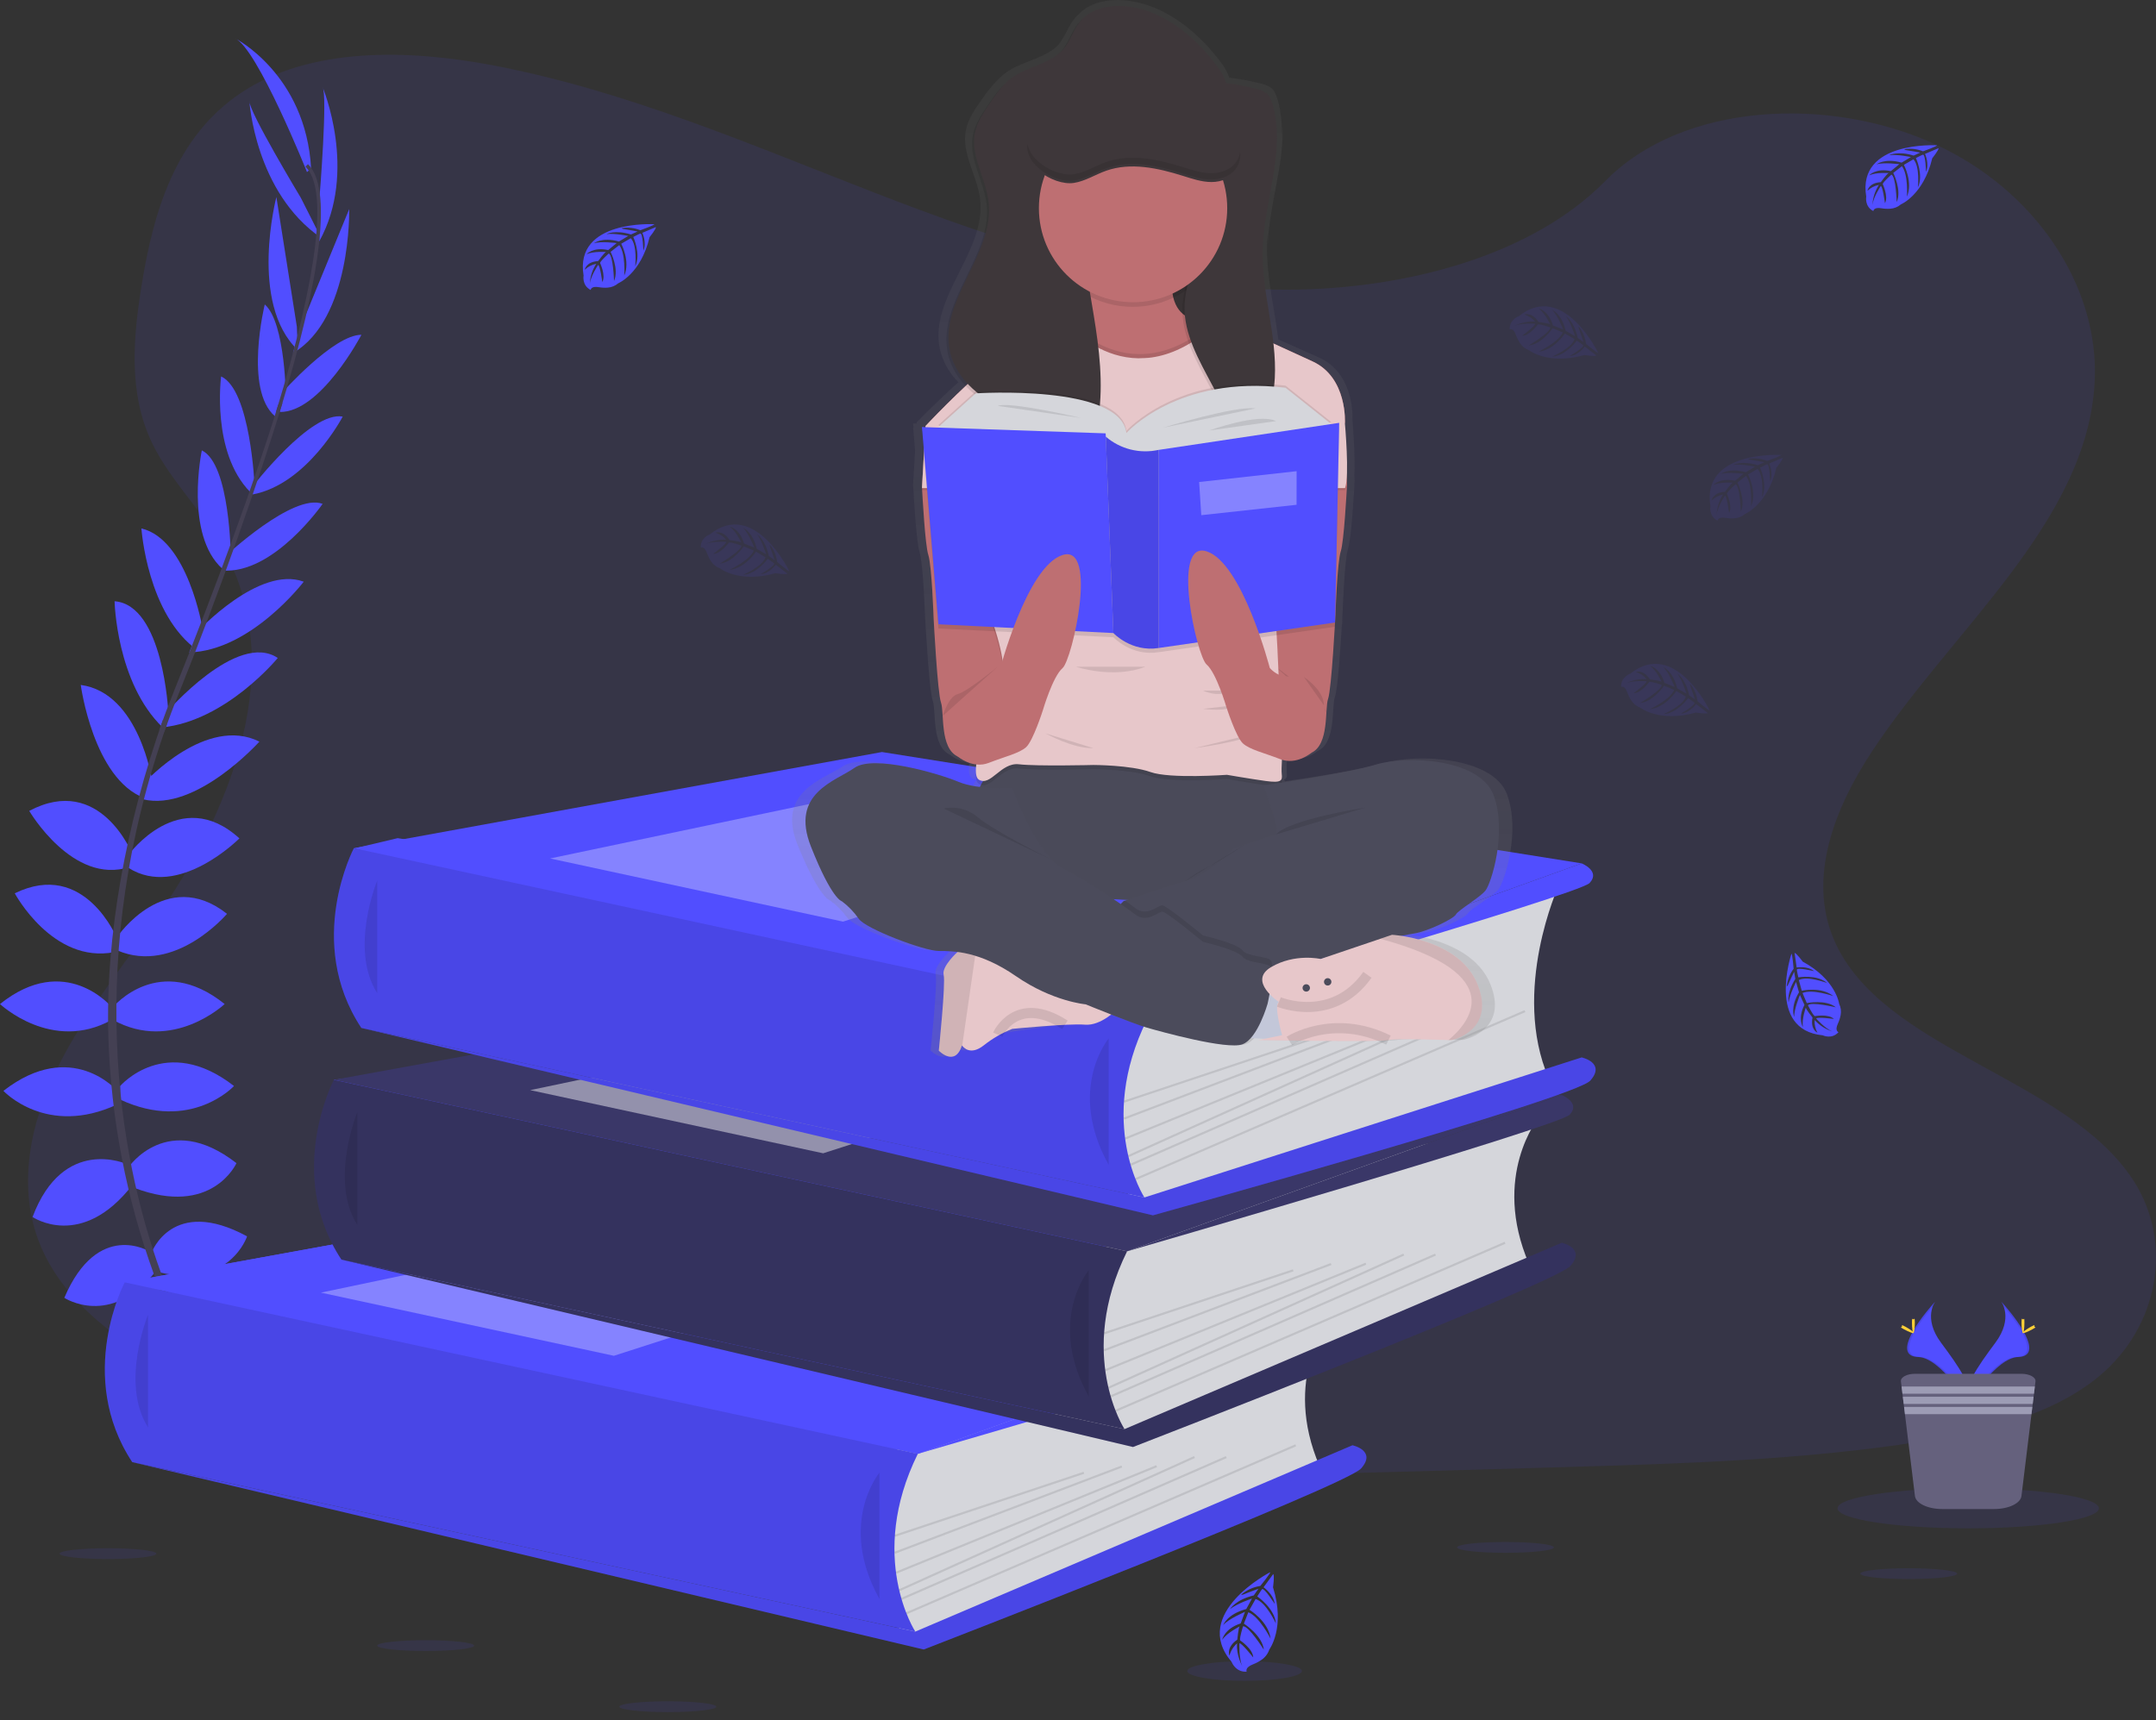<svg width="213" height="170" viewBox="0 0 213 170" fill="none" xmlns="http://www.w3.org/2000/svg">
  <rect x="0" y="0" width="213" height="170" fill="#333333" stroke="none"/>
  <g clip-path="url(#clip0)">
    <path opacity="0.1" d="M124.917 28.593C111.44 28.124 98.601 23.778 86.344 19.021C74.087 14.265 61.946 8.995 48.791 6.475C40.331 4.854 30.654 4.625 23.838 9.157C17.276 13.526 15.156 21.048 14.017 28.035C13.159 33.291 12.655 38.821 15.006 43.742C16.637 47.158 19.533 50.03 21.535 53.313C28.504 64.698 23.579 78.739 16.026 89.856C12.486 95.072 8.373 100.051 5.641 105.598C2.909 111.145 1.643 117.51 4.034 123.173C6.406 128.791 12.055 133.002 18.173 135.967C30.604 141.991 45.245 143.714 59.533 144.69C91.15 146.851 122.935 145.915 154.636 144.979C166.368 144.631 178.15 144.28 189.691 142.467C196.101 141.46 202.717 139.865 207.371 136.007C213.277 131.111 214.741 122.82 210.784 116.682C204.143 106.384 185.795 103.827 181.147 92.775C178.594 86.693 181.218 79.918 184.929 74.276C192.892 62.175 206.238 51.557 206.942 37.725C207.425 28.222 201.007 18.709 191.086 14.213C180.689 9.484 166.266 10.083 158.598 17.883C150.698 25.921 136.816 29.005 124.917 28.593Z" fill="#514EFF"/>
    <path d="M90.68 143.67L19.402 143.323L12.32 126.725L37.363 124.909L32.998 106.711L82.531 100.296L35.099 83.822L39.289 82.827L115.559 95.259L111.358 123.658L105.355 139.265L90.68 143.67Z" fill="#514EFF"/>
    <path d="M20.495 136.371C20.495 136.371 24.869 135.672 27.492 138.76C27.492 138.76 25.568 140.274 21.428 138.177L20.495 136.371Z" fill="#514EFF"/>
    <path d="M20.037 136.302C20.037 136.302 17.247 139.733 18.621 143.554C18.621 143.554 20.895 142.644 21.143 138.013L20.037 136.302Z" fill="#514EFF"/>
    <path d="M17.53 130.662C17.53 130.662 19.279 127.455 26.276 131.943C26.276 131.943 25.343 134.099 22.253 133.924C19.163 133.749 18.346 132.351 17.53 130.662Z" fill="#514EFF"/>
    <path d="M17.078 130.431C17.078 130.431 13.448 130.015 13.096 138.316C13.096 138.316 15.398 138.793 17.032 136.167C18.667 133.541 17.996 132.068 17.078 130.431Z" fill="#514EFF"/>
    <path d="M14.964 123.808C14.964 123.808 17.005 118.157 24.41 122.177C24.41 122.177 22.719 127.362 15.722 125.731L14.964 123.808Z" fill="#514EFF"/>
    <path d="M12.69 115.36C12.69 115.36 16.539 109.651 23.361 114.944C23.361 114.944 20.97 120.304 13.274 117.391L12.69 115.36Z" fill="#514EFF"/>
    <path d="M11.874 107.321C11.874 107.321 16.364 102.075 23.119 107.321C23.119 107.321 18.863 111.923 11.874 108.661V107.321Z" fill="#514EFF"/>
    <path d="M11.174 99.512C11.174 99.512 15.722 94.036 22.195 99.221C22.195 99.221 17.064 104.056 11.174 100.794V99.512Z" fill="#514EFF"/>
    <path d="M11.582 92.579C11.582 92.579 16.372 85.53 22.428 90.307C22.428 90.307 17.297 96.366 11.582 93.919V92.579Z" fill="#514EFF"/>
    <path d="M12.69 84.481C12.69 84.481 17.763 77.49 23.652 82.85C23.652 82.85 17.647 88.909 12.69 85.763V84.481Z" fill="#514EFF"/>
    <path d="M14.381 77.243C14.381 77.243 20.387 70.672 25.627 73.289C25.627 73.289 19.369 80.268 14.119 78.986L14.381 77.243Z" fill="#514EFF"/>
    <path d="M16.48 70.381C16.48 70.381 23.411 62.333 27.442 65.021C27.442 65.021 22.336 71.263 15.989 71.887L16.48 70.381Z" fill="#514EFF"/>
    <path d="M19.51 62.422C19.51 62.422 25.576 55.851 30.008 57.483C30.008 57.483 24.819 64.299 18.696 64.474L19.51 62.422Z" fill="#514EFF"/>
    <path d="M22.253 54.977C22.253 54.977 28.958 48.685 31.874 49.792C31.874 49.792 27.034 56.783 21.961 56.376L22.253 54.977Z" fill="#514EFF"/>
    <path d="M24.935 48.103C24.935 48.103 30.708 40.586 33.858 41.168C33.858 41.168 30.358 47.87 24.935 48.867V48.103Z" fill="#514EFF"/>
    <path d="M27.846 38.834C27.846 38.834 32.948 33.072 35.706 33.085C35.706 33.085 31.678 40.783 27.636 40.712L27.846 38.834Z" fill="#514EFF"/>
    <path d="M29.571 32.662L34.5 20.661C34.5 20.661 34.745 31.51 28.944 34.889L29.571 32.662Z" fill="#514EFF"/>
    <path d="M31.572 19.427C31.572 19.427 32.388 9.405 31.863 8.589C31.863 8.589 35.387 16.922 31.538 23.855L31.572 19.427Z" fill="#514EFF"/>
    <path d="M14.773 123.675C14.773 123.675 9.663 120.51 6.354 128.252C6.354 128.252 10.902 131.269 15.375 125.649L14.773 123.675Z" fill="#514EFF"/>
    <path d="M12.526 115.038C12.526 115.038 6.258 112.181 3.217 120.265C3.217 120.265 8.059 123.594 13.096 117.081L12.526 115.038Z" fill="#514EFF"/>
    <path d="M11.582 107.801C11.582 107.801 7.093 102.556 0.337 107.801C0.337 107.801 4.594 112.404 11.582 109.141V107.801Z" fill="#514EFF"/>
    <path d="M11.02 99.512C11.02 99.512 6.472 94.036 0 99.221C0 99.221 5.131 104.056 11.02 100.794V99.512Z" fill="#514EFF"/>
    <path d="M11.582 92.779C11.582 92.779 8.392 84.883 1.458 88.278C1.458 88.278 5.206 95.28 11.299 94.09L11.582 92.779Z" fill="#514EFF"/>
    <path d="M13.092 84.442C13.092 84.442 9.921 76.408 2.888 80.133C2.888 80.133 7.195 87.496 12.78 85.682L13.092 84.442Z" fill="#514EFF"/>
    <path d="M15.058 77.282C15.058 77.282 13.809 68.475 7.978 67.686C7.978 67.686 9.215 76.974 14.273 78.87L15.058 77.282Z" fill="#514EFF"/>
    <path d="M16.628 70.397C16.628 70.397 16.141 59.786 11.32 59.416C11.32 59.416 11.483 67.47 16.085 71.9L16.628 70.397Z" fill="#514EFF"/>
    <path d="M20.01 62.124C20.01 62.124 18.573 53.3 13.971 52.223C13.971 52.223 14.542 60.768 19.554 64.29L20.01 62.124Z" fill="#514EFF"/>
    <path d="M22.799 55.05C22.799 55.05 22.751 45.858 19.939 44.508C19.939 44.508 18.196 52.83 21.984 56.224L22.799 55.05Z" fill="#514EFF"/>
    <path d="M25.15 47.999C25.15 47.999 24.756 38.534 21.845 37.2C21.845 37.2 20.849 44.691 24.714 48.619L25.15 47.999Z" fill="#514EFF"/>
    <path d="M28.252 39.589C28.252 39.589 28.236 31.89 26.157 30.084C26.157 30.084 24.092 38.517 27.168 41.137L28.252 39.589Z" fill="#514EFF"/>
    <path d="M29.327 32.284L27.305 19.471C27.305 19.471 24.558 29.97 29.423 34.597L29.327 32.284Z" fill="#514EFF"/>
    <path d="M29.721 19.548C29.721 19.548 24.531 10.934 24.637 9.977C24.637 9.977 25.189 19.005 31.718 23.501L29.721 19.548Z" fill="#514EFF"/>
    <path d="M30.329 17.003C30.329 17.003 25.431 4.769 23.215 3.778C23.215 3.778 30.212 7.332 30.737 16.654L30.329 17.003Z" fill="#514EFF"/>
    <path d="M27.611 40.785L27.276 40.683C31.409 27.215 32.44 18.628 30.181 16.475L30.42 16.221C32.817 18.493 31.845 26.986 27.611 40.785Z" fill="#444053"/>
    <path d="M16.229 72.32L15.733 72.143C16.172 70.909 16.645 69.657 17.141 68.423C21.455 57.678 25.129 47.683 27.484 40.009L27.915 39.801C25.556 47.489 21.947 57.867 17.628 68.627C17.134 69.838 16.664 71.084 16.229 72.32Z" fill="#444053"/>
    <path d="M26.657 146.45C26.591 146.377 19.891 138.839 15.22 125.97C12.484 118.436 10.96 110.515 10.708 102.504C10.387 92.49 12.491 81.308 16.093 71.15L16.485 71.608C8.396 94.406 11.61 113.941 15.872 125.706C20.493 138.458 27.117 145.913 27.182 145.988L26.657 146.45Z" fill="#444053"/>
    <path d="M131.346 130.445C131.346 130.445 126.625 136.203 130.373 144.906L92.681 161.239L89.064 161.997L87.398 154.714L88.512 145.524V140.501L131.346 130.445Z" fill="#D5D6DB"/>
    <path d="M12.32 126.725L64.489 117.223L133.615 128.225L90.68 143.67L12.32 126.725Z" fill="#514EFF"/>
    <path d="M12.32 126.725L64.489 117.223L133.615 128.225L90.68 143.67L12.32 126.725Z" fill="#514EFF"/>
    <path d="M12.32 126.723C12.32 126.723 7.441 135.959 13.063 144.49L90.426 161.239C90.426 161.239 85.624 153.882 90.674 143.67L12.32 126.723Z" fill="#514EFF"/>
    <path opacity="0.1" d="M12.32 126.723C12.32 126.723 7.441 135.959 13.063 144.49L90.426 161.239C90.426 161.239 85.624 153.882 90.674 143.67L12.32 126.723Z" fill="black"/>
    <path opacity="0.1" d="M14.625 129.925C14.625 129.925 11.837 136.683 14.625 141.057V129.925Z" fill="black"/>
    <path d="M90.426 161.239L133.615 142.825C133.615 142.825 136.031 143.345 134.469 145.114C132.907 146.883 91.259 163.008 91.259 163.008L13.063 144.49L90.426 161.239Z" fill="#514EFF"/>
    <path opacity="0.1" d="M90.426 161.239L133.615 142.825C133.615 142.825 136.031 143.345 134.469 145.114C132.907 146.883 91.259 163.008 91.259 163.008L13.063 144.49L90.426 161.239Z" fill="black"/>
    <path opacity="0.1" d="M86.885 145.53C86.885 145.53 82.721 150.524 86.885 158.014V145.53Z" fill="black"/>
    <path opacity="0.1" d="M107.049 145.446L88.368 151.673L88.434 151.87L107.115 145.643L107.049 145.446Z" fill="black"/>
    <path opacity="0.1" d="M110.791 144.826L88.362 153.348L88.436 153.542L110.865 145.02L110.791 144.826Z" fill="black"/>
    <path opacity="0.1" d="M114.227 144.796L88.487 155.323L88.566 155.516L114.306 144.989L114.227 144.796Z" fill="black"/>
    <path opacity="0.1" d="M117.964 143.895L88.787 157.063L88.873 157.253L118.05 144.084L117.964 143.895Z" fill="black"/>
    <path opacity="0.1" d="M121.104 143.899L89.019 157.911L89.102 158.102L121.187 144.09L121.104 143.899Z" fill="black"/>
    <path opacity="0.1" d="M127.97 142.734L89.502 159.334L89.585 159.525L128.053 142.925L127.97 142.734Z" fill="black"/>
    <path opacity="0.3" d="M31.701 127.74L68.352 120.042L90.68 124.307L60.647 133.982L31.701 127.74Z" fill="white"/>
    <path d="M133.615 128.225C133.615 128.225 135.51 128.989 134.398 130.169C133.286 131.348 90.674 143.67 90.674 143.67L133.615 128.225Z" fill="#514EFF"/>
    <path d="M152.022 110.433C152.022 110.433 147.303 116.189 151.052 124.894L113.36 141.227L109.742 141.989L108.076 134.707L109.207 125.518V120.489L152.022 110.433Z" fill="#D5D6DB"/>
    <path d="M32.998 106.711L85.165 97.211L154.294 108.213L111.358 123.658L32.998 106.711Z" fill="#3A3768"/>
    <path d="M32.99 106.711C32.99 106.711 28.109 115.947 33.731 124.478L111.094 141.227C111.094 141.227 106.294 133.864 111.35 123.656L32.99 106.711Z" fill="#3A3768"/>
    <path opacity="0.1" d="M32.99 106.711C32.99 106.711 28.109 115.947 33.731 124.478L111.094 141.227C111.094 141.227 106.294 133.864 111.35 123.656L86.885 118.365L32.99 106.711Z" fill="black"/>
    <path opacity="0.1" d="M35.301 109.913C35.301 109.913 32.515 116.669 35.301 121.045V109.913Z" fill="black"/>
    <path d="M111.102 141.227L154.294 122.813C154.294 122.813 156.708 123.334 155.146 125.102C153.584 126.871 111.935 142.996 111.935 142.996L33.74 124.478L111.102 141.227Z" fill="#3A3768"/>
    <path opacity="0.1" d="M111.102 141.227L154.294 122.813C154.294 122.813 156.708 123.334 155.146 125.102C153.584 126.871 111.935 142.996 111.935 142.996L33.74 124.478L111.102 141.227Z" fill="black"/>
    <path opacity="0.1" d="M107.562 125.518C107.562 125.518 103.397 130.512 107.562 138.002V125.518Z" fill="black"/>
    <path opacity="0.1" d="M127.727 125.436L109.046 131.663L109.112 131.861L127.793 125.633L127.727 125.436Z" fill="black"/>
    <path opacity="0.1" d="M131.472 124.815L109.043 133.337L109.117 133.532L131.546 125.01L131.472 124.815Z" fill="black"/>
    <path opacity="0.1" d="M134.905 124.783L109.165 135.31L109.244 135.502L134.984 124.975L134.905 124.783Z" fill="black"/>
    <path opacity="0.1" d="M138.644 123.882L109.468 137.05L109.553 137.24L138.73 124.071L138.644 123.882Z" fill="black"/>
    <path opacity="0.1" d="M141.781 123.883L109.696 137.896L109.779 138.086L141.864 124.074L141.781 123.883Z" fill="black"/>
    <path opacity="0.1" d="M148.649 122.718L110.181 139.319L110.264 139.51L148.732 122.909L148.649 122.718Z" fill="black"/>
    <path opacity="0.45" d="M52.38 107.729L89.03 100.03L111.358 104.295L81.325 113.971L52.38 107.729Z" fill="white"/>
    <path d="M154.294 108.213C154.294 108.213 156.187 108.977 155.077 110.155C153.967 111.332 111.358 123.656 111.358 123.656L154.294 108.213Z" fill="#3A3768"/>
    <path d="M153.98 87.54C153.98 87.54 149.259 97.875 153.007 106.578L115.315 118.334L111.706 119.097L110.04 111.815L111.154 102.625V97.596L153.98 87.54Z" fill="#D5D6DB"/>
    <path d="M34.962 83.82L87.131 74.317L156.26 85.32L113.322 100.765L34.962 83.82Z" fill="#514EFF"/>
    <path d="M34.962 83.818C34.962 83.818 30.075 93.054 35.697 101.584L113.06 118.334C113.06 118.334 108.258 110.97 113.314 100.765L34.962 83.818Z" fill="#514EFF"/>
    <path opacity="0.1" d="M34.962 83.818C34.962 83.818 30.075 93.054 35.697 101.584L113.06 118.334C113.06 118.334 108.258 110.97 113.314 100.765L34.962 83.818Z" fill="black"/>
    <path opacity="0.1" d="M37.267 87.02C37.267 87.02 34.479 93.778 37.267 98.151V87.02Z" fill="black"/>
    <path d="M113.068 118.334L156.258 104.497C156.258 104.497 158.673 105.017 157.112 106.786C155.55 108.555 113.901 120.102 113.901 120.102L35.706 101.584L113.068 118.334Z" fill="#514EFF"/>
    <path opacity="0.1" d="M113.068 118.334L156.258 104.497C156.258 104.497 158.673 105.017 157.112 106.786C155.55 108.555 113.901 120.102 113.901 120.102L35.706 101.584L113.068 118.334Z" fill="black"/>
    <path opacity="0.1" d="M109.528 102.625C109.528 102.625 105.363 107.618 109.528 115.109V102.625Z" fill="black"/>
    <path opacity="0.1" d="M129.694 102.542L111.012 108.769L111.078 108.967L129.76 102.739L129.694 102.542Z" fill="black"/>
    <path opacity="0.1" d="M133.437 101.922L111.008 110.444L111.082 110.639L133.511 102.117L133.437 101.922Z" fill="black"/>
    <path opacity="0.1" d="M136.868 101.891L111.128 112.418L111.207 112.61L136.947 102.083L136.868 101.891Z" fill="black"/>
    <path opacity="0.1" d="M140.61 100.988L111.434 114.157L111.519 114.346L140.696 101.177L140.61 100.988Z" fill="black"/>
    <path opacity="0.1" d="M143.748 100.992L111.663 115.004L111.746 115.195L143.831 101.182L143.748 100.992Z" fill="black"/>
    <path opacity="0.1" d="M150.616 99.828L112.147 116.428L112.23 116.619L150.698 100.019L150.616 99.828Z" fill="black"/>
    <path opacity="0.3" d="M54.343 84.835L90.994 77.137L113.322 81.402L83.289 91.077L54.343 84.835Z" fill="white"/>
    <path d="M156.258 85.32C156.258 85.32 158.153 86.083 157.041 87.263C155.929 88.443 113.322 100.765 113.322 100.765L156.258 85.32Z" fill="#514EFF"/>
    <path d="M64.643 22.159C64.643 22.159 56.73 21.683 57.654 27.23C57.654 27.23 57.469 28.21 58.358 28.655C58.358 28.655 58.373 28.239 59.17 28.382C59.455 28.431 59.745 28.445 60.032 28.424C60.421 28.397 60.79 28.245 61.084 27.991C61.084 27.991 63.31 27.072 64.177 23.434C64.177 23.434 64.818 22.642 64.801 22.438L63.46 23.008C63.46 23.008 63.916 23.971 63.558 24.772C63.558 24.772 63.514 23.043 63.256 23.083C63.204 23.083 62.563 23.418 62.563 23.418C62.563 23.418 63.348 25.097 62.754 26.316C62.754 26.316 62.979 24.248 62.317 23.539L61.376 24.088C61.376 24.088 62.294 25.821 61.671 27.236C61.671 27.236 61.832 25.066 61.178 24.221L60.324 24.887C60.324 24.887 61.188 26.595 60.661 27.769C60.661 27.769 60.593 25.243 60.141 25.051C60.141 25.051 59.393 25.709 59.281 25.979C59.281 25.979 59.872 27.228 59.504 27.875C59.504 27.875 59.281 26.191 59.087 26.183C59.087 26.183 58.344 27.298 58.267 28.056C58.303 27.35 58.523 26.665 58.906 26.071C58.477 26.152 58.082 26.356 57.769 26.66C57.769 26.66 57.883 25.871 59.091 25.802C59.091 25.802 59.706 24.956 59.87 24.906C59.87 24.906 58.669 24.804 57.942 25.126C57.942 25.126 58.583 24.383 60.089 24.71L60.922 24.023C60.922 24.023 59.343 23.815 58.673 24.046C58.673 24.046 59.445 23.389 61.149 23.867L62.067 23.32C62.067 23.32 60.72 23.031 59.918 23.135C59.918 23.135 60.763 22.679 62.336 23.172L62.99 22.879C62.99 22.879 62.005 22.686 61.715 22.654C61.426 22.623 61.411 22.544 61.411 22.544C62.036 22.441 62.678 22.513 63.264 22.752C63.264 22.752 64.67 22.247 64.643 22.159Z" fill="#514EFF"/>
    <path opacity="0.1" d="M175.97 44.959C175.97 44.959 168.057 44.483 168.981 50.03C168.981 50.03 168.796 51.01 169.685 51.455C169.685 51.455 169.7 51.039 170.497 51.182C170.782 51.23 171.072 51.244 171.36 51.224C171.744 51.196 172.11 51.044 172.401 50.791C172.401 50.791 174.629 49.871 175.493 46.234C175.493 46.234 176.135 45.442 176.118 45.238L174.781 45.808C174.781 45.808 175.237 46.771 174.879 47.572C174.879 47.572 174.835 45.843 174.579 45.883C174.527 45.883 173.883 46.218 173.883 46.218C173.883 46.218 174.669 47.897 174.077 49.116C174.077 49.116 174.302 47.048 173.638 46.339L172.697 46.888C172.697 46.888 173.615 48.621 172.992 50.036C172.992 50.036 173.153 47.866 172.499 47.021L171.647 47.687C171.647 47.687 172.509 49.395 171.982 50.569C171.982 50.569 171.914 48.043 171.462 47.851C171.462 47.851 170.716 48.509 170.602 48.779C170.602 48.779 171.193 50.028 170.826 50.675C170.826 50.675 170.602 48.991 170.41 48.983C170.41 48.983 169.667 50.098 169.59 50.856C169.626 50.149 169.847 49.465 170.231 48.871C169.802 48.952 169.406 49.157 169.092 49.459C169.092 49.459 169.208 48.671 170.414 48.602C170.414 48.602 171.028 47.755 171.193 47.703C171.193 47.703 169.994 47.604 169.265 47.926C169.265 47.926 169.906 47.183 171.412 47.51L172.245 46.823C172.245 46.823 170.664 46.615 169.996 46.846C169.996 46.846 170.766 46.189 172.472 46.667L173.388 46.12C173.388 46.12 172.041 45.831 171.239 45.935C171.239 45.935 172.084 45.479 173.657 45.972L174.312 45.679C174.312 45.679 173.325 45.486 173.036 45.454C172.746 45.423 172.732 45.344 172.732 45.344C173.357 45.24 173.999 45.312 174.585 45.552C174.585 45.552 175.995 45.047 175.97 44.959Z" fill="#514EFF"/>
    <path opacity="0.1" d="M77.971 56.428C77.971 56.428 74.522 49.285 70.132 52.805C70.132 52.805 69.185 53.121 69.231 54.114C69.231 54.114 69.595 53.925 69.855 54.69C69.953 54.961 70.081 55.219 70.239 55.46C70.452 55.787 70.765 56.035 71.132 56.168C71.132 56.168 73.021 57.662 76.621 56.642C76.621 56.642 77.627 56.815 77.791 56.694L76.642 55.806C76.642 55.806 76.017 56.673 75.147 56.75C75.147 56.75 76.638 55.87 76.478 55.666C76.444 55.625 75.853 55.223 75.853 55.223C75.853 55.223 74.768 56.727 73.414 56.804C73.414 56.804 75.33 55.993 75.626 55.067L74.689 54.514C74.689 54.514 73.62 56.161 72.082 56.307C72.082 56.307 74.056 55.389 74.474 54.407L73.479 53.991C73.479 53.991 72.406 55.577 71.124 55.691C71.124 55.691 73.298 54.399 73.243 53.91C73.243 53.91 72.304 53.581 72.013 53.613C72.013 53.613 71.217 54.734 70.468 54.734C70.468 54.734 71.827 53.717 71.744 53.552C71.744 53.552 70.407 53.448 69.703 53.76C70.338 53.445 71.043 53.302 71.75 53.344C71.47 53.01 71.098 52.765 70.68 52.639C70.68 52.639 71.425 52.356 72.073 53.373C72.073 53.373 73.114 53.496 73.237 53.615C73.237 53.615 72.74 52.52 72.104 52.044C72.104 52.044 73.067 52.237 73.506 53.708L74.516 54.108C74.516 54.108 73.935 52.626 73.4 52.158C73.4 52.158 74.349 52.51 74.764 54.239L75.688 54.772C75.688 54.772 75.286 53.454 74.803 52.807C74.803 52.807 75.613 53.323 75.949 54.934L76.525 55.362C76.525 55.362 76.213 54.407 76.109 54.141C76.005 53.875 76.057 53.821 76.057 53.821C76.453 54.315 76.704 54.909 76.781 55.537C76.781 55.537 77.896 56.49 77.971 56.428Z" fill="#514EFF"/>
    <path opacity="0.1" d="M157.89 34.868C157.89 34.868 154.444 27.725 150.052 31.245C150.052 31.245 149.107 31.562 149.15 32.554C149.15 32.554 149.517 32.367 149.775 33.13C149.872 33.402 150.002 33.661 150.16 33.902C150.373 34.228 150.686 34.476 151.052 34.608C151.052 34.608 152.942 36.102 156.541 35.084C156.541 35.084 157.547 35.255 157.713 35.134L156.57 34.244C156.57 34.244 155.945 35.113 155.077 35.19C155.077 35.19 156.566 34.308 156.406 34.104C156.372 34.063 155.781 33.661 155.781 33.661C155.781 33.661 154.698 35.165 153.342 35.242C153.342 35.242 155.26 34.431 155.556 33.507L154.604 32.958C154.604 32.958 153.538 34.604 151.997 34.751C151.997 34.751 153.971 33.832 154.392 32.85L153.394 32.433C153.394 32.433 152.322 34.021 151.041 34.133C151.041 34.133 153.213 32.841 153.159 32.354C153.159 32.354 152.222 32.024 151.93 32.057C151.93 32.057 151.135 33.176 150.383 33.176C150.383 33.176 151.745 32.159 151.662 31.994C151.662 31.994 150.325 31.89 149.619 32.203C150.253 31.887 150.959 31.744 151.666 31.786C151.387 31.452 151.015 31.207 150.598 31.081C150.598 31.081 151.343 30.798 151.991 31.816C151.991 31.816 153.032 31.94 153.155 32.059C153.155 32.059 152.657 30.962 152.02 30.486C152.02 30.486 152.982 30.681 153.421 32.161L154.434 32.56C154.434 32.56 153.853 31.077 153.317 30.609C153.317 30.609 154.267 30.96 154.679 32.689L155.606 33.222C155.606 33.222 155.202 31.907 154.719 31.258C154.719 31.258 155.531 31.774 155.864 33.384L156.441 33.813C156.441 33.813 156.131 32.858 156.025 32.592C155.918 32.325 155.972 32.273 155.972 32.273C156.367 32.768 156.618 33.362 156.695 33.99C156.695 33.99 157.826 34.934 157.89 34.868Z" fill="#514EFF"/>
    <path opacity="0.1" d="M168.904 70.2C168.904 70.2 165.458 63.055 161.06 66.575C161.06 66.575 160.114 66.891 160.158 67.884C160.158 67.884 160.525 67.697 160.783 68.46C160.879 68.732 161.008 68.991 161.166 69.232C161.378 69.558 161.691 69.806 162.057 69.938C162.057 69.938 163.948 71.433 167.549 70.414C167.549 70.414 168.552 70.587 168.719 70.464L167.57 69.575C167.57 69.575 166.945 70.445 166.074 70.522C166.074 70.522 167.563 69.64 167.403 69.436C167.37 69.394 166.778 68.993 166.778 68.993C166.778 68.993 165.695 70.497 164.34 70.576C164.34 70.576 166.258 69.763 166.553 68.839L165.614 68.285C165.614 68.285 164.548 69.933 163.007 70.079C163.007 70.079 164.981 69.159 165.402 68.177L164.404 67.761C164.404 67.761 163.332 69.347 162.051 69.461C162.051 69.461 164.225 68.169 164.171 67.68C164.171 67.68 163.232 67.349 162.94 67.382C162.94 67.382 162.145 68.502 161.393 68.502C161.393 68.502 162.755 67.484 162.672 67.32C162.672 67.32 161.335 67.216 160.629 67.528C161.264 67.213 161.97 67.07 162.678 67.112C162.398 66.777 162.026 66.532 161.608 66.407C161.608 66.407 162.353 66.121 163.001 67.141C163.001 67.141 164.042 67.264 164.165 67.382C164.165 67.382 163.667 66.288 163.032 65.809C163.032 65.809 163.994 66.005 164.433 67.484L165.443 67.884C165.443 67.884 164.862 66.4 164.327 65.934C164.327 65.934 165.277 66.284 165.689 68.015L166.616 68.546C166.616 68.546 166.212 67.231 165.729 66.581C165.729 66.581 166.541 67.097 166.876 68.71L167.453 69.126C167.453 69.126 167.141 68.171 167.036 67.905C166.932 67.638 166.984 67.586 166.984 67.586C167.38 68.08 167.631 68.675 167.707 69.303C167.707 69.303 168.84 70.262 168.904 70.2Z" fill="#514EFF"/>
    <path opacity="0.1" d="M42.055 163.158C44.699 163.158 46.842 162.918 46.842 162.623C46.842 162.328 44.699 162.088 42.055 162.088C39.411 162.088 37.267 162.328 37.267 162.623C37.267 162.918 39.411 163.158 42.055 163.158Z" fill="#514EFF"/>
    <path opacity="0.1" d="M10.67 154.069C13.315 154.069 15.458 153.83 15.458 153.534C15.458 153.239 13.315 153 10.67 153C8.026 153 5.883 153.239 5.883 153.534C5.883 153.83 8.026 154.069 10.67 154.069Z" fill="#514EFF"/>
    <path opacity="0.1" d="M65.978 169.194C68.622 169.194 70.765 168.954 70.765 168.659C70.765 168.364 68.622 168.124 65.978 168.124C63.334 168.124 61.19 168.364 61.19 168.659C61.19 168.954 63.334 169.194 65.978 169.194Z" fill="#514EFF"/>
    <path opacity="0.1" d="M188.571 156.046C191.215 156.046 193.358 155.806 193.358 155.511C193.358 155.216 191.215 154.976 188.571 154.976C185.927 154.976 183.783 155.216 183.783 155.511C183.783 155.806 185.927 156.046 188.571 156.046Z" fill="#514EFF"/>
    <path opacity="0.1" d="M148.732 153.451C151.376 153.451 153.519 153.212 153.519 152.917C153.519 152.621 151.376 152.382 148.732 152.382C146.088 152.382 143.944 152.621 143.944 152.917C143.944 153.212 146.088 153.451 148.732 153.451Z" fill="#514EFF"/>
    <path opacity="0.1" d="M122.96 166.106C126.087 166.106 128.622 165.671 128.622 165.134C128.622 164.598 126.087 164.163 122.96 164.163C119.832 164.163 117.297 164.598 117.297 165.134C117.297 165.671 119.832 166.106 122.96 166.106Z" fill="#514EFF"/>
    <path d="M125.486 155.368C125.486 155.368 117.601 159.437 121.675 164.231C121.675 164.231 122.058 165.272 123.166 165.199C123.166 165.199 122.945 164.795 123.79 164.473C124.091 164.356 124.377 164.205 124.642 164.021C125 163.774 125.268 163.417 125.404 163.004C125.404 163.004 127.016 160.848 125.767 156.859C125.767 156.859 125.929 155.732 125.788 155.549L124.83 156.861C124.83 156.861 125.819 157.525 125.933 158.501C125.933 158.501 124.892 156.864 124.684 157.045C124.638 157.082 124.209 157.762 124.209 157.762C124.209 157.762 125.925 158.925 126.052 160.436C126.052 160.436 125.086 158.32 124.042 158.018L123.445 159.084C123.445 159.084 125.319 160.224 125.527 161.938C125.527 161.938 124.438 159.764 123.326 159.325L122.887 160.451C122.887 160.451 124.694 161.599 124.861 163.026C124.861 163.026 123.349 160.64 122.805 160.715C122.805 160.715 122.464 161.772 122.51 162.099C122.51 162.099 123.786 162.952 123.809 163.79C123.809 163.79 122.631 162.302 122.449 162.4C122.449 162.4 122.374 163.896 122.737 164.674C122.737 164.674 122.112 163.563 122.214 162.4C121.849 162.723 121.586 163.145 121.458 163.615C121.458 163.615 121.119 162.793 122.237 162.036C122.237 162.036 122.343 160.873 122.472 160.729C122.472 160.729 121.262 161.32 120.748 162.044C120.748 162.044 120.938 160.965 122.578 160.428L122.995 159.288C122.995 159.288 121.354 159.982 120.848 160.594C120.848 160.594 121.212 159.523 123.124 159.009L123.691 157.968C123.691 157.968 122.233 158.459 121.521 159.009C121.521 159.009 122.072 158.087 123.865 157.663L124.326 157.007C124.326 157.007 123.268 157.384 122.972 157.519C122.676 157.654 122.618 157.588 122.618 157.588C123.159 157.131 123.815 156.833 124.515 156.726C124.515 156.726 125.558 155.438 125.486 155.368Z" fill="#514EFF"/>
    <path d="M148.886 78.501C147.524 74.804 140.027 74.457 136.774 75.399C134.463 76.071 129.59 76.829 126.987 77.209L126.818 77.049C127.156 76.949 127.164 76.704 127.122 76.34C127.098 75.86 127.105 75.379 127.143 74.9C128.738 75.395 130.159 74.224 130.159 74.224C132.033 73.391 131.529 69.829 131.887 68.856C132.156 68.127 132.445 63.837 132.574 61.698H132.601L132.616 60.98C132.635 60.67 132.643 60.489 132.643 60.489C132.643 60.489 132.826 55.258 133.184 54.199C133.518 53.225 133.788 48.319 133.83 47.541C133.83 47.475 133.83 47.439 133.83 47.439L133.803 46.986C133.822 46.655 133.83 46.286 133.828 45.9C133.828 44.12 133.642 41.88 133.62 41.518C133.62 41.466 133.62 41.403 133.62 41.328C133.634 40.569 133.538 36.765 130.3 35.328C129.107 34.795 127.672 34.16 126.283 33.542C125.925 30.453 125.107 27.38 125.177 24.267C125.177 23.799 125.219 23.331 125.265 22.864C125.265 23 125.25 23.137 125.248 23.281C125.248 23.582 125.248 23.886 125.248 24.188C125.371 20.295 126.843 16.381 126.706 12.571C126.693 12.944 126.666 13.318 126.631 13.693C126.703 12.404 126.568 11.113 126.231 9.867C126.106 9.427 125.937 8.974 125.577 8.681C125.237 8.444 124.846 8.29 124.436 8.229C123.451 7.977 122.45 7.791 121.439 7.671C121.286 7.202 121.058 6.76 120.765 6.363C118.653 3.466 115.525 0.745 111.827 0.121C109.971 -0.191 107.837 0.069 106.575 1.394C106.443 1.51 106.319 1.636 106.204 1.769C105.525 2.578 105.234 3.641 104.538 4.448C104.493 4.503 104.44 4.552 104.39 4.604C103.029 5.822 100.907 6.076 99.393 7.168C99.126 7.364 98.876 7.582 98.645 7.819C98.035 8.423 97.488 9.088 97.012 9.802C96.332 10.759 95.632 11.756 95.415 12.898C94.98 15.187 96.54 17.357 96.829 19.66C97.475 24.814 91.767 29.387 92.848 34.472C93.136 35.722 93.773 36.864 94.684 37.766C92.458 39.78 90.563 41.734 90.563 41.734V41.85H90.211L90.247 42.267H90.211L90.405 44.524L90.211 47.812C90.211 47.812 90.211 47.847 90.211 47.914V47.93V48.02C90.211 48.02 90.211 48.055 90.211 48.122H90.224C90.288 49.326 90.544 53.658 90.848 54.572C91.207 55.631 91.388 60.862 91.388 60.862C91.388 60.862 91.783 68.254 92.146 69.232C92.508 70.21 91.994 73.762 93.874 74.6C94.424 75.022 95.076 75.292 95.763 75.382C95.667 76.161 95.728 76.725 96.038 76.901C96.171 76.979 96.321 77.022 96.475 77.026C96.348 77.215 96.234 77.413 96.136 77.619C95.389 77.541 94.656 77.369 93.953 77.105C91.933 76.273 85.23 74.4 83.283 75.718C81.336 77.035 76.65 78.229 78.814 83.53C80.978 88.832 81.986 88.965 81.986 88.965C82.652 89.448 83.236 90.035 83.716 90.703C84.366 91.678 90.419 93.911 91.933 93.911C92.577 93.901 93.22 93.933 93.86 94.007C93.86 94.007 92.217 95.446 92.435 96.283C92.654 97.119 91.935 103.815 91.935 103.815C91.935 103.815 93.601 105.492 94.314 103.293L94.339 103.326C94.472 103.507 95.192 104.325 96.548 103.293C97.103 102.872 97.692 102.499 98.31 102.177L104.874 101.249C105.558 101.207 106.244 101.202 106.929 101.235C107.97 101.32 108.993 100.704 109.636 100.228C110.996 100.744 112.524 101.308 113.251 101.514C114.726 101.93 121.502 103.746 123.087 103.178C123.416 103.047 123.709 102.839 123.94 102.571L125.452 102.618L124.744 102.76C124.744 102.76 126.123 102.783 127.997 102.808L127.918 102.854L130.269 102.833C133.709 102.864 137.574 102.874 138.082 102.76C138.878 102.583 143.011 102.708 144.23 102.76H144.569C144.569 102.76 149.111 101.855 147.237 97.25C145.796 93.713 141.366 92.685 139.4 92.402C139.954 92.292 140.431 92.207 140.748 92.157C142.12 91.949 144.786 90.7 145.002 90.274C145.219 89.847 147.453 88.609 148.03 87.904C148.607 87.199 150.254 82.199 148.886 78.501ZM111.267 88.849L111.044 88.921L110.894 88.971L110.607 89.254C110.378 89.1 110.132 88.938 109.876 88.772C110.328 88.799 110.792 88.826 111.267 88.849Z" fill="url(#paint0_linear)"/>
    <path d="M124.544 66.91C124.544 66.91 127.73 75.233 129.542 74.4C131.354 73.568 130.862 70.031 131.208 69.061C131.554 68.092 131.937 60.739 131.937 60.739C131.937 60.739 132.112 55.537 132.458 54.484C132.778 53.517 133.039 48.638 133.082 47.87C133.082 47.803 133.082 47.768 133.082 47.768L132.739 41.734L130.794 41.249L126.283 42.914L125.658 46.478L125.415 47.87L125.311 48.463L124.544 66.91Z" fill="#BE6F72"/>
    <path opacity="0.1" d="M125.594 65.516C125.594 65.516 128.634 68.002 129.55 68.221C130.467 68.439 131.029 70.379 131.029 70.379" fill="black"/>
    <path d="M99.628 67.274C99.628 67.274 96.442 75.597 94.63 74.765C92.818 73.932 93.31 70.395 92.964 69.426C92.618 68.456 92.235 61.103 92.235 61.103C92.235 61.103 92.06 55.901 91.715 54.849C91.394 53.881 91.134 49.002 91.09 48.234C91.09 48.167 91.09 48.132 91.09 48.132L91.436 42.098L93.381 41.613L97.891 43.278L98.516 46.842L98.76 48.234L98.864 48.827L99.628 67.274Z" fill="#BE6F72"/>
    <path d="M120.375 22.735H113.264V33.811H120.375V22.735Z" fill="#3E373A"/>
    <path opacity="0.1" d="M120.375 22.735H113.264V33.811H120.375V22.735Z" fill="black"/>
    <path d="M98.379 75.564C98.379 75.564 95.948 78.233 96.85 78.718C97.752 79.203 103.585 88.289 103.585 88.289C103.585 88.289 122.743 90.646 126.356 87.109C129.969 83.572 129.896 77.253 129.896 77.253C129.896 77.253 126.993 77.877 126.677 77.538C126.36 77.199 124.621 75.564 124.621 75.564C124.621 75.564 100.044 74.074 98.379 75.564Z" fill="#4B4B5B"/>
    <path opacity="0.02" d="M98.379 75.564C98.379 75.564 95.948 78.233 96.85 78.718C97.752 79.203 103.585 88.289 103.585 88.289C103.585 88.289 122.743 90.646 126.356 87.109C129.969 83.572 129.896 77.253 129.896 77.253C129.896 77.253 126.993 77.877 126.677 77.538C126.36 77.199 124.621 75.564 124.621 75.564C124.621 75.564 100.044 74.074 98.379 75.564Z" fill="black"/>
    <path d="M132.868 41.821L126.621 46.815L124.732 46.952L124.038 47.002L112.391 47.855L100.313 46.973L98.516 46.842L96.225 46.676L91.436 42.098C91.436 42.098 94.826 38.469 97.795 36.02C98.966 35.053 100.072 34.271 100.877 33.963L101.015 33.915C101.522 33.717 101.974 33.402 102.335 32.995C104.68 30.58 106.848 24.619 106.848 24.619C106.848 24.619 117.191 19.279 115.942 26.283C114.692 33.286 120.592 31.555 120.592 31.555L122.537 32.442L123.305 32.793L125.265 33.69L129.686 35.717C133.155 37.313 132.868 41.821 132.868 41.821Z" fill="#BE6F72"/>
    <path opacity="0.1" d="M111.906 30.322C117.043 30.322 121.208 26.16 121.208 21.027C121.208 15.894 117.043 11.733 111.906 11.733C106.769 11.733 102.604 15.894 102.604 21.027C102.604 26.16 106.769 30.322 111.906 30.322Z" fill="black"/>
    <path opacity="0.1" d="M132.882 48.442H91.09C91.09 48.376 91.09 48.34 91.09 48.34L91.436 42.306C91.436 42.306 94.826 38.678 97.795 36.229L124.034 35.188L125.254 33.902L129.675 35.929C133.147 37.523 132.868 42.032 132.868 42.032C132.868 42.032 133.343 47.256 132.882 48.442Z" fill="black"/>
    <path d="M132.882 48.234H91.09C91.09 48.167 91.09 48.132 91.09 48.132L91.436 42.098C91.436 42.098 94.826 38.469 97.795 36.02L124.034 34.98L125.254 33.694L129.675 35.721C133.147 37.315 132.868 41.824 132.868 41.824C132.868 41.824 133.343 47.048 132.882 48.234Z" fill="#E7C7CA"/>
    <path opacity="0.1" d="M105.207 31.314C105.207 31.314 111.8 39.707 120.581 31.141C129.363 22.575 121.554 50.248 121.554 50.248L102.604 52.495L105.207 31.314Z" fill="black"/>
    <path d="M105.207 31.73C105.207 31.73 111.8 40.124 120.581 31.558C129.363 22.991 121.554 50.664 121.554 50.664L102.604 52.911L105.207 31.73Z" fill="#E7C7CA"/>
    <path opacity="0.1" d="M123.295 33.203L123.992 43.833L124.74 47.37L125.311 50.075C125.311 50.075 126.768 70.882 126.352 71.922C125.935 72.963 126.56 73.795 126.648 74.348C126.735 74.902 126.56 76.292 126.629 76.916C126.698 77.54 126.629 77.817 125.034 77.594C123.439 77.372 121.215 76.985 121.215 76.985C121.215 76.985 115.592 77.401 113.649 76.708C111.706 76.015 108.026 76.013 108.026 76.013C108.026 76.013 102.473 76.152 100.669 75.944C98.866 75.736 97.891 78.164 96.713 77.469C95.534 76.775 98.1 70.05 98.932 68.106C99.765 66.163 97.823 61.24 97.823 61.24L100.321 47.389L100.877 44.249V34.379L101.015 34.331C101.522 34.133 101.974 33.818 102.335 33.411L102.96 43.344L122.535 44.039V32.86" fill="black"/>
    <path d="M123.295 32.787L123.992 43.417L124.74 46.954L125.311 49.659C125.311 49.659 126.768 70.466 126.352 71.506C125.935 72.547 126.56 73.379 126.648 73.932C126.735 74.486 126.56 75.876 126.629 76.5C126.698 77.124 126.629 77.401 125.034 77.178C123.439 76.956 121.215 76.569 121.215 76.569C121.215 76.569 115.592 76.985 113.649 76.292C111.706 75.599 108.026 75.597 108.026 75.597C108.026 75.597 102.473 75.736 100.669 75.528C98.866 75.32 97.891 77.748 96.713 77.053C95.534 76.358 98.1 69.634 98.932 67.69C99.765 65.747 97.823 60.824 97.823 60.824L100.321 46.973L100.877 43.833V33.963L101.015 33.915C101.522 33.717 101.974 33.402 102.335 32.995L102.96 42.928L122.535 43.623V32.444" fill="#E7C7CA"/>
    <path opacity="0.1" d="M125.546 10.603C125.427 10.168 125.263 9.717 124.921 9.425C124.595 9.191 124.218 9.037 123.822 8.976C122.872 8.726 121.906 8.542 120.931 8.423C120.792 7.961 120.581 7.523 120.307 7.126C118.266 4.247 115.246 1.531 111.694 0.918C109.834 0.595 107.679 0.884 106.488 2.349C105.834 3.154 105.552 4.222 104.892 5.012C103.62 6.548 101.323 6.737 99.72 7.925C98.864 8.549 98.243 9.455 97.637 10.333C96.981 11.284 96.306 12.274 96.098 13.41C95.682 15.68 97.183 17.844 97.46 20.135C98.085 25.259 92.587 29.805 93.626 34.862C94.232 37.81 96.958 39.886 99.778 40.939C100.771 41.312 101.906 41.682 102.371 42.635C102.579 43.051 102.614 43.532 102.81 43.952C103.468 45.354 105.632 45.408 106.794 44.387C107.956 43.365 108.322 41.713 108.46 40.171C109.018 33.438 106.319 26.787 106.633 20.037C106.727 17.996 107.302 15.68 109.132 14.756C111.596 13.508 114.559 15.588 117.27 15.191C118.553 18.31 118.826 21.753 118.049 25.035C117.618 26.83 116.873 28.572 116.818 30.424C116.737 33.243 118.26 35.819 119.576 38.311C119.858 38.777 120.047 39.294 120.132 39.832C120.152 40.378 120.051 40.922 119.834 41.424C119.09 43.423 117.808 45.279 117.662 47.408C117.619 47.656 117.675 47.912 117.818 48.12C117.965 48.258 118.154 48.343 118.355 48.361C120.604 48.746 122.549 46.755 123.647 44.755C124.87 42.547 125.583 40.093 125.733 37.573C125.96 33.336 124.44 29.169 124.534 24.928C124.642 20.108 126.823 15.253 125.546 10.603Z" fill="black"/>
    <path d="M125.754 10.395C125.636 9.96 125.471 9.509 125.129 9.217C124.803 8.983 124.427 8.829 124.03 8.768C123.08 8.518 122.114 8.333 121.14 8.214C121 7.752 120.789 7.315 120.515 6.918C118.474 4.039 115.454 1.323 111.902 0.71C110.042 0.387 107.887 0.676 106.696 2.141C106.042 2.946 105.761 4.014 105.101 4.804C103.828 6.34 101.531 6.529 99.928 7.717C99.072 8.341 98.451 9.246 97.845 10.124C97.189 11.075 96.515 12.066 96.306 13.202C95.89 15.472 97.391 17.636 97.668 19.927C98.293 25.051 92.796 29.598 93.835 34.654C94.441 37.602 97.166 39.678 99.986 40.731C100.979 41.104 102.114 41.474 102.579 42.427C102.787 42.843 102.822 43.324 103.018 43.744C103.676 45.146 105.84 45.2 107.002 44.179C108.164 43.157 108.53 41.505 108.668 39.963C109.226 33.23 106.527 26.578 106.842 19.829C106.935 17.788 107.51 15.472 109.34 14.548C111.804 13.3 114.767 15.38 117.479 14.983C118.762 18.102 119.034 21.545 118.257 24.826C117.826 26.622 117.081 28.364 117.027 30.215C116.946 33.035 118.468 35.611 119.784 38.103C120.066 38.569 120.255 39.086 120.34 39.624C120.361 40.17 120.259 40.714 120.042 41.216C119.299 43.215 118.016 45.071 117.87 47.2C117.827 47.448 117.883 47.704 118.026 47.911C118.173 48.05 118.362 48.135 118.564 48.153C120.813 48.538 122.758 46.547 123.855 44.547C125.079 42.339 125.792 39.884 125.942 37.365C126.169 33.128 124.648 28.961 124.742 24.72C124.85 19.899 127.031 15.045 125.754 10.395Z" fill="#3E373A"/>
    <path d="M121.154 102.521L129.415 102.785L128.23 96.664L121.902 97.265L121.154 102.521Z" fill="#C3C7D9"/>
    <path d="M146.751 88.012C146.195 88.705 144.044 89.954 143.836 90.37C143.628 90.786 141.06 92.034 139.74 92.242C138.42 92.45 134.257 93.353 133.493 93.838C132.945 94.188 128.549 95.294 125.661 95.908C124.878 96.093 124.086 96.236 123.289 96.335C122.039 96.403 108.366 91.757 108.366 91.757L111.002 89.053L111.148 89.003C111.894 88.751 115.338 87.588 117.25 87.034C119.403 86.41 121.902 83.845 121.902 83.845C121.902 83.845 125.579 82.596 126.067 82.457C126.554 82.317 124.817 77.603 124.817 77.603C124.817 77.603 132.799 76.496 135.923 75.557C139.046 74.619 146.266 74.966 147.584 78.643C148.903 82.32 147.316 87.319 146.751 88.012Z" fill="#4B4B5B"/>
    <path d="M110.377 99.733C110.377 99.733 108.782 101.397 107.185 101.26C105.588 101.122 100.003 101.676 100.003 101.676C98.991 102.079 98.043 102.628 97.189 103.305C95.884 104.333 95.19 103.513 95.061 103.338L95.038 103.305C94.343 105.492 92.748 103.825 92.748 103.825C92.748 103.825 93.441 97.167 93.229 96.335C93.016 95.503 94.601 94.073 94.601 94.073L96.475 93.597L101.223 92.382L108.026 94.739L110.377 99.733Z" fill="#E7C7CA"/>
    <path opacity="0.1" d="M96.467 93.597L95.061 103.338L95.038 103.305C94.343 105.492 92.748 103.825 92.748 103.825C92.748 103.825 93.441 97.167 93.229 96.335C93.016 95.503 94.601 94.073 94.601 94.073L96.467 93.597Z" fill="black"/>
    <path opacity="0.1" d="M106.292 65.886C106.292 65.886 109.969 67.135 113.164 65.886H106.292Z" fill="black"/>
    <path opacity="0.1" d="M118.847 68.246C118.847 68.246 120.373 69.007 121.554 68.246H118.847Z" fill="black"/>
    <path opacity="0.1" d="M118.847 70.052C118.847 70.052 121.414 70.395 121.902 69.702L118.847 70.052Z" fill="black"/>
    <path opacity="0.1" d="M118.014 73.932C118.014 73.932 122.837 73.308 124.034 72.476L118.014 73.932Z" fill="black"/>
    <path opacity="0.1" d="M103.297 72.476C103.297 72.476 106.004 74.001 108.018 73.932L103.297 72.476Z" fill="black"/>
    <path opacity="0.1" d="M125.658 95.908C124.876 96.093 124.084 96.236 123.287 96.335C122.037 96.403 108.364 91.757 108.364 91.757L111 89.052L111.146 89.003C111.562 89.296 111.904 89.548 112.148 89.739C113.295 90.642 114.403 89.462 114.819 89.462C115.236 89.462 118.845 92.444 118.845 92.444C118.845 92.444 122.177 93.208 122.733 93.9C123.289 94.593 125.232 94.456 125.577 94.941C125.681 95.091 125.694 95.459 125.658 95.908Z" fill="black"/>
    <path d="M100.003 77.886C100.003 77.886 96.633 78.079 94.691 77.261C92.748 76.444 86.292 74.556 84.418 75.882C82.544 77.207 78.031 78.379 80.113 83.651C82.196 88.924 83.168 89.061 83.168 89.061C83.813 89.544 84.375 90.127 84.834 90.788C85.459 91.76 91.29 93.978 92.748 93.978C94.205 93.978 96.773 93.978 100.382 96.474C103.991 98.971 107.254 99.25 107.254 99.25C107.254 99.25 111.835 101.122 113.262 101.539C114.688 101.955 121.206 103.757 122.735 103.203C124.263 102.65 125.234 99.179 125.234 99.179C125.234 99.179 125.927 96.058 125.579 95.573C125.232 95.089 123.289 95.226 122.735 94.533C122.181 93.84 118.847 93.077 118.847 93.077C118.847 93.077 115.246 90.093 114.83 90.093C114.413 90.093 113.305 91.27 112.158 90.37C109.872 88.678 107.471 87.148 104.971 85.792C102.335 84.404 100.003 77.886 100.003 77.886Z" fill="#4B4B5B"/>
    <path opacity="0.1" d="M93.229 79.898C93.829 79.775 94.449 79.793 95.041 79.949C95.633 80.105 96.181 80.396 96.642 80.799C98.308 82.186 103.914 84.972 103.914 84.972" fill="black"/>
    <path opacity="0.1" d="M134.882 79.81C134.882 79.81 127.453 80.934 126.067 82.459L134.882 79.81Z" fill="black"/>
    <path d="M143.42 102.785H143.093C141.918 102.743 137.939 102.618 137.172 102.785C136.271 102.993 124.33 102.785 124.33 102.785L126.664 102.3C126.664 102.3 125.798 99.266 126.348 99.015C126.348 99.015 123.224 96.959 125.579 95.571C127.935 94.183 130.473 94.768 130.473 94.768L136.385 92.766L137.52 92.382C137.52 92.382 144.184 92.729 145.987 97.306C147.791 101.884 143.42 102.785 143.42 102.785Z" fill="#E7C7CA"/>
    <path opacity="0.1" d="M143.42 102.785H143.093C145.031 101.187 149.417 96.322 136.385 92.777L137.52 92.392C137.52 92.392 144.184 92.74 145.987 97.317C147.791 101.894 143.42 102.785 143.42 102.785Z" fill="black"/>
    <path d="M131.169 97.392C131.37 97.392 131.533 97.229 131.533 97.028C131.533 96.827 131.37 96.664 131.169 96.664C130.967 96.664 130.804 96.827 130.804 97.028C130.804 97.229 130.967 97.392 131.169 97.392Z" fill="#4B4B5B"/>
    <path d="M129.051 97.993C129.252 97.993 129.415 97.83 129.415 97.629C129.415 97.428 129.252 97.265 129.051 97.265C128.849 97.265 128.686 97.428 128.686 97.629C128.686 97.83 128.849 97.993 129.051 97.993Z" fill="#4B4B5B"/>
    <g opacity="0.1">
      <path opacity="0.1" d="M118.732 20.684C118.813 18.395 118.406 16.116 117.537 13.997C114.83 14.4 111.864 12.313 109.399 13.562C107.575 14.486 107.002 16.801 106.9 18.843C106.875 19.381 106.871 19.92 106.881 20.459C106.881 20.268 106.881 20.074 106.9 19.883C106.996 17.842 107.568 15.526 109.399 14.602C111.864 13.354 114.826 15.434 117.537 15.037C118.273 16.832 118.678 18.745 118.732 20.684Z" fill="black"/>
      <path opacity="0.1" d="M97.754 20.303C97.789 19.85 97.78 19.394 97.727 18.942C97.506 17.111 96.504 15.361 96.323 13.576C96.09 15.73 97.462 17.798 97.727 19.983C97.754 20.095 97.754 20.195 97.754 20.303Z" fill="black"/>
      <path opacity="0.1" d="M108.726 38.975C108.597 40.519 108.233 42.169 107.06 43.193C105.888 44.216 103.728 44.16 103.076 42.758C102.868 42.342 102.837 41.857 102.635 41.441C102.173 40.488 101.036 40.117 100.042 39.745C97.221 38.69 94.499 36.624 93.893 33.667C93.839 33.399 93.802 33.128 93.783 32.856C93.731 33.475 93.769 34.099 93.893 34.708C94.499 37.656 97.225 39.73 100.042 40.785C101.036 41.158 102.173 41.528 102.635 42.481C102.843 42.897 102.879 43.378 103.076 43.798C103.732 45.2 105.896 45.255 107.06 44.233C108.224 43.211 108.587 41.559 108.726 40.015C108.79 39.203 108.811 38.387 108.791 37.573C108.791 38.045 108.764 38.511 108.726 38.975Z" fill="black"/>
      <path opacity="0.1" d="M124.811 23.734C124.811 24.036 124.811 24.335 124.811 24.635C124.927 20.765 126.348 16.874 126.208 13.085C126.1 16.589 124.89 20.172 124.811 23.734Z" fill="black"/>
      <path opacity="0.1" d="M120.342 39.389C120.393 39.142 120.409 38.889 120.39 38.638C120.306 38.099 120.117 37.583 119.834 37.117C118.63 34.828 117.258 32.485 117.095 29.945C117.095 30.053 117.081 30.153 117.079 30.27C116.995 33.087 118.518 35.665 119.834 38.157C120.058 38.543 120.228 38.958 120.342 39.389Z" fill="black"/>
      <path opacity="0.1" d="M126.008 36.378C125.853 38.899 125.135 41.353 123.907 43.561C122.808 45.56 120.865 47.551 118.614 47.167C118.412 47.149 118.222 47.063 118.076 46.923C118.034 46.876 118.001 46.821 117.978 46.761C117.953 46.923 117.933 47.087 117.92 47.254C117.877 47.502 117.933 47.757 118.076 47.964C118.222 48.104 118.412 48.19 118.614 48.207C120.865 48.592 122.808 46.601 123.907 44.601C125.135 42.394 125.853 39.94 126.008 37.419C126.033 36.932 126.035 36.447 126.021 35.962C126.017 36.102 126.017 36.239 126.008 36.378Z" fill="black"/>
    </g>
    <path opacity="0.1" d="M126.348 99.015C126.348 99.015 131.618 101.224 135.094 96.335" stroke="black" stroke-miterlimit="10"/>
    <path opacity="0.1" d="M127.385 102.876C127.385 102.876 131.689 100.08 137.172 102.785" stroke="black" stroke-miterlimit="10"/>
    <path opacity="0.1" d="M98.572 102.242C98.572 102.242 100.38 98.168 105.207 101.274" stroke="black" stroke-miterlimit="10"/>
    <path opacity="0.1" d="M92.712 41.994L96.398 38.665C96.398 38.665 110.69 37.729 111.281 42.583C111.281 42.583 116.348 36.828 127.004 38.109L131.512 41.697L119.051 47.16L106.941 51.357L98.022 47.368L92.712 41.994Z" fill="black"/>
    <path d="M92.712 42.202L96.398 38.873C96.398 38.873 110.69 37.937 111.281 42.791C111.281 42.791 116.348 37.036 127.004 38.318L131.512 41.905L119.051 47.368L106.941 51.565L98.022 47.577L92.712 42.202Z" fill="#D5D6DB"/>
    <path opacity="0.1" d="M91.082 42.618L92.712 62.108L109.996 62.976L109.247 43.569L109.232 43.242L91.082 42.618Z" fill="black"/>
    <path d="M91.082 42.202L92.712 61.692L109.996 62.559L109.247 43.153L109.232 42.826L91.082 42.202Z" fill="#514EFF"/>
    <path opacity="0.1" d="M132.303 42.202L114.474 44.874V64.451L131.897 61.935L132.303 42.202Z" fill="black"/>
    <path d="M132.303 41.786L114.474 44.458V64.035L131.897 61.519L132.303 41.786Z" fill="#514EFF"/>
    <path opacity="0.3" d="M128.099 46.563L118.468 47.633L118.678 50.912L128.093 49.884L128.099 46.563Z" fill="white"/>
    <path d="M93.649 72.128L94.63 74.765C94.63 74.765 96.088 76.013 97.683 75.389C99.278 74.765 100.669 74.455 101.363 73.847C102.056 73.24 103.029 70.187 103.029 70.187C103.029 70.187 104.001 66.858 104.971 66.026C105.942 65.194 108.512 53.727 104.971 54.849C101.431 55.97 98.724 66.373 98.724 66.373C98.724 66.373 98.1 67.135 97.198 67.206C96.296 67.276 94.491 67.066 94.143 67.83C93.795 68.593 92.608 70.603 93.649 72.128Z" fill="#BE6F72"/>
    <path opacity="0.1" d="M114.474 44.872C113.561 45.077 112.612 45.066 111.704 44.84C110.797 44.614 109.954 44.179 109.245 43.569L109.996 62.973C109.996 62.973 111.766 64.888 114.474 64.451V44.872Z" fill="black"/>
    <path d="M114.474 44.456C113.561 44.661 112.612 44.65 111.704 44.424C110.797 44.198 109.954 43.763 109.245 43.153L109.996 62.557C109.996 62.557 111.766 64.472 114.474 64.035V44.456Z" fill="#514EFF"/>
    <path opacity="0.1" d="M114.474 44.456C113.561 44.661 112.612 44.65 111.704 44.424C110.797 44.198 109.954 43.763 109.245 43.153L109.996 62.557C109.996 62.557 111.766 64.472 114.474 64.035V44.456Z" fill="black"/>
    <path opacity="0.1" d="M114.89 42.269C114.89 42.269 122.143 40.053 124.034 40.365L114.89 42.269Z" fill="black"/>
    <path opacity="0.1" d="M106.777 41.301C106.777 41.301 99.747 39.637 98.572 40.109L106.777 41.301Z" fill="black"/>
    <path opacity="0.1" d="M119.463 42.545C119.463 42.545 124.313 40.769 126.067 41.613L119.463 42.545Z" fill="black"/>
    <path opacity="0.1" d="M117.02 87.12C117.772 86.556 118.572 86.059 119.411 85.636C120.661 85.035 122.951 83.474 122.951 83.474" fill="black"/>
    <path opacity="0.1" d="M98.572 65.886C98.572 65.886 95.53 68.373 94.615 68.591C93.701 68.81 93.137 70.749 93.137 70.749" fill="black"/>
    <path d="M130.515 71.758L129.544 74.4C129.544 74.4 128.087 75.649 126.489 75.025C124.892 74.4 123.505 74.091 122.81 73.483C122.114 72.875 121.144 69.823 121.144 69.823C121.144 69.823 120.173 66.494 119.201 65.662C118.228 64.829 115.661 53.363 119.201 54.484C122.741 55.606 125.448 66.009 125.448 66.009C125.448 66.009 126.073 66.771 126.975 66.841C127.876 66.912 129.682 66.702 130.029 67.466C130.377 68.229 131.556 70.239 130.515 71.758Z" fill="#BE6F72"/>
    <path opacity="0.1" d="M128.813 66.898C128.813 66.898 130.802 68.175 130.794 69.702L128.813 66.898Z" fill="black"/>
    <path d="M111.939 29.866C117.077 29.866 121.242 25.705 121.242 20.572C121.242 15.438 117.077 11.277 111.939 11.277C106.802 11.277 102.637 15.438 102.637 20.572C102.637 25.705 106.802 29.866 111.939 29.866Z" fill="#BE6F72"/>
    <path d="M106.098 18.077C107.227 17.9 108.216 17.245 109.295 16.868C111.708 16.021 114.378 16.602 116.821 17.365C117.758 17.659 118.709 17.989 119.692 17.989C120.675 17.989 121.718 17.588 122.22 16.741C122.683 15.963 122.593 14.952 122.204 14.134C121.814 13.316 121.162 12.659 120.504 12.039C118.339 9.996 115.652 8.085 112.681 8.294C111.485 8.379 110.342 8.805 109.243 9.278C107.858 9.874 106.51 10.552 105.207 11.308C104.205 11.889 102.35 12.665 101.773 13.726C100.461 16.117 104.057 18.397 106.098 18.077Z" fill="#3E373A"/>
    <path opacity="0.1" d="M122.22 15.867C121.718 16.714 120.675 17.116 119.692 17.116C118.709 17.116 117.758 16.797 116.818 16.504C114.376 15.74 111.708 15.158 109.293 16.007C108.216 16.383 107.225 17.047 106.096 17.213C104.451 17.471 101.802 16.04 101.515 14.219C101.192 16.323 104.263 18.125 106.096 17.837C107.225 17.661 108.216 17.005 109.293 16.631C111.708 15.782 114.376 16.364 116.818 17.128C117.758 17.421 118.707 17.752 119.692 17.74C120.677 17.727 121.718 17.34 122.22 16.491C122.48 16.029 122.583 15.496 122.512 14.97C122.479 15.287 122.38 15.592 122.22 15.867Z" fill="black"/>
    <path d="M197.711 128.629C197.711 128.629 198.946 130.241 197.14 132.678C195.335 135.114 193.848 137.17 194.448 138.689C194.448 138.689 197.171 134.166 199.387 134.101C201.603 134.037 200.145 131.348 197.711 128.629Z" fill="#514EFF"/>
    <path opacity="0.1" d="M197.711 128.629C197.818 128.785 197.903 128.955 197.963 129.135C200.124 131.673 201.278 134.043 199.198 134.101C197.261 134.157 194.939 137.617 194.383 138.489C194.401 138.56 194.422 138.629 194.448 138.697C194.448 138.697 197.171 134.174 199.387 134.109C201.603 134.045 200.145 131.348 197.711 128.629Z" fill="black"/>
    <path d="M200.001 130.685C200.001 131.253 199.937 131.712 199.86 131.712C199.783 131.712 199.716 131.253 199.716 130.685C199.716 130.117 199.795 130.385 199.874 130.385C199.954 130.385 200.001 130.117 200.001 130.685Z" fill="#FFD037"/>
    <path d="M200.791 131.363C200.293 131.633 199.858 131.798 199.82 131.729C199.783 131.66 200.156 131.384 200.653 131.105C201.151 130.826 200.955 131.03 200.993 131.105C201.03 131.18 201.29 131.09 200.791 131.363Z" fill="#FFD037"/>
    <path d="M191.184 128.629C191.184 128.629 189.949 130.241 191.755 132.678C193.56 135.114 195.047 137.17 194.445 138.689C194.445 138.689 191.724 134.166 189.506 134.101C187.288 134.037 188.756 131.348 191.184 128.629Z" fill="#514EFF"/>
    <path opacity="0.1" d="M191.184 128.629C191.077 128.785 190.992 128.955 190.932 129.135C188.771 131.673 187.617 134.043 189.698 134.101C191.632 134.157 193.956 137.617 194.512 138.489C194.495 138.56 194.472 138.629 194.445 138.697C194.445 138.697 191.724 134.174 189.506 134.109C187.288 134.045 188.756 131.348 191.184 128.629Z" fill="black"/>
    <path d="M188.89 130.685C188.89 131.253 188.952 131.712 189.031 131.712C189.11 131.712 189.175 131.253 189.175 130.685C189.175 130.117 189.094 130.385 189.017 130.385C188.94 130.385 188.89 130.117 188.89 130.685Z" fill="#FFD037"/>
    <path d="M188.102 131.363C188.6 131.633 189.035 131.798 189.073 131.729C189.11 131.66 188.738 131.384 188.24 131.105C187.742 130.826 187.938 131.03 187.9 131.105C187.863 131.18 187.603 131.09 188.102 131.363Z" fill="#FFD037"/>
    <path opacity="0.1" d="M194.448 151.031C201.578 151.031 207.359 150.146 207.359 149.053C207.359 147.96 201.578 147.074 194.448 147.074C187.317 147.074 181.536 147.96 181.536 149.053C181.536 150.146 187.317 151.031 194.448 151.031Z" fill="#514EFF"/>
    <path d="M201.093 136.515L201.03 137.018L200.943 137.73L200.907 138.027L200.82 138.739L200.782 139.036L200.697 139.746L199.708 147.84C199.62 148.562 198.44 149.126 197.013 149.126H191.88C190.453 149.126 189.275 148.562 189.185 147.84L188.196 139.746L188.109 139.036L188.073 138.739L187.986 138.027L187.948 137.73L187.863 137.018L187.8 136.515C187.753 136.098 188.39 135.761 189.198 135.761H199.697C200.503 135.761 201.143 136.105 201.093 136.515Z" fill="#65617D"/>
    <path d="M201.03 137.018L200.945 137.73H187.95L187.863 137.018H201.03Z" fill="#9D9CB5"/>
    <path d="M200.907 138.027L200.822 138.739H188.073L187.986 138.027H200.907Z" fill="#9D9CB5"/>
    <path d="M200.784 139.036L200.697 139.748H188.196L188.111 139.036H200.784Z" fill="#9D9CB5"/>
    <path d="M191.362 14.361C191.362 14.361 183.448 13.885 184.373 19.432C184.373 19.432 184.188 20.412 185.077 20.857C185.077 20.857 185.091 20.441 185.889 20.585C186.174 20.633 186.463 20.647 186.751 20.626C187.139 20.6 187.508 20.448 187.803 20.193C187.803 20.193 190.029 19.274 190.895 15.637C190.895 15.637 191.537 14.844 191.52 14.64L190.179 15.21C190.179 15.21 190.635 16.174 190.277 16.975C190.277 16.975 190.233 15.246 189.975 15.285C189.923 15.285 189.281 15.62 189.281 15.62C189.281 15.62 190.066 17.299 189.473 18.518C189.473 18.518 189.698 16.45 189.036 15.741L188.094 16.29C188.094 16.29 189.013 18.023 188.39 19.438C188.39 19.438 188.55 17.268 187.896 16.423L187.043 17.089C187.043 17.089 187.907 18.797 187.38 19.971C187.38 19.971 187.311 17.445 186.859 17.253C186.859 17.253 186.112 17.911 185.999 18.181C185.999 18.181 186.591 19.43 186.222 20.077C186.222 20.077 185.999 18.394 185.806 18.385C185.806 18.385 185.062 19.501 184.985 20.258C185.021 19.552 185.242 18.867 185.625 18.273C185.196 18.354 184.801 18.559 184.488 18.862C184.488 18.862 184.602 18.073 185.81 18.005C185.81 18.005 186.424 17.158 186.589 17.108C186.589 17.108 185.387 17.006 184.66 17.328C184.66 17.328 185.302 16.585 186.807 16.912L187.64 16.226C187.64 16.226 186.062 16.017 185.391 16.248C185.391 16.248 186.164 15.591 187.867 16.07L188.786 15.522C188.786 15.522 187.438 15.233 186.637 15.337C186.637 15.337 187.482 14.882 189.054 15.375L189.708 15.081C189.708 15.081 188.723 14.888 188.434 14.857C188.144 14.825 188.13 14.746 188.13 14.746C188.755 14.644 189.396 14.716 189.983 14.954C189.983 14.954 191.389 14.449 191.362 14.361Z" fill="#514EFF"/>
    <path d="M176.984 94.249C176.984 94.249 174.476 101.769 180.073 102.312C180.073 102.312 180.972 102.745 181.632 102.001C181.632 102.001 181.234 101.879 181.579 101.146C181.7 100.884 181.788 100.608 181.842 100.324C181.917 99.942 181.866 99.546 181.697 99.196C181.697 99.196 181.384 96.808 178.096 95.03C178.096 95.03 177.496 94.205 177.295 94.168L177.498 95.611C177.498 95.611 178.547 95.42 179.228 95.973C179.228 95.973 177.546 95.568 177.518 95.828C177.504 95.878 177.662 96.584 177.662 96.584C177.662 96.584 179.487 96.261 180.511 97.149C180.511 97.149 178.572 96.397 177.715 96.853L178.002 97.904C178.002 97.904 179.914 97.466 181.119 98.433C181.119 98.433 179.064 97.717 178.079 98.13L178.501 99.127C178.501 99.127 180.375 98.734 181.372 99.547C181.372 99.547 178.915 98.96 178.613 99.346C178.613 99.346 179.054 100.239 179.286 100.417C179.286 100.417 180.645 100.169 181.175 100.693C181.175 100.693 179.491 100.472 179.433 100.657C179.433 100.657 180.318 101.664 181.03 101.934C180.357 101.717 179.753 101.327 179.278 100.803C179.245 101.238 179.341 101.673 179.552 102.054C179.552 102.054 178.82 101.739 179.067 100.555C179.067 100.555 178.408 99.742 178.402 99.57C178.402 99.57 177.992 100.704 178.116 101.49C178.116 101.49 177.564 100.678 178.27 99.308L177.822 98.326C177.822 98.326 177.212 99.797 177.262 100.504C177.262 100.504 176.827 99.588 177.73 98.066L177.439 97.038C177.439 97.038 176.811 98.264 176.704 99.066C176.704 99.066 176.483 98.131 177.366 96.74L177.252 96.032C177.252 96.032 176.81 96.934 176.705 97.205C176.6 97.477 176.52 97.471 176.52 97.471C176.582 96.84 176.818 96.239 177.2 95.734C177.2 95.734 177.076 94.246 176.984 94.249Z" fill="#514EFF"/>
  </g>
  <defs>
    <linearGradient id="paint0_linear" x1="113.834" y1="104.433" x2="113.834" y2="-1.2223e-05" gradientUnits="userSpaceOnUse">
      <stop stop-color="#808080" stop-opacity="0.25"/>
      <stop offset="0.54" stop-color="#808080" stop-opacity="0.12"/>
      <stop offset="1" stop-color="#808080" stop-opacity="0.1"/>
    </linearGradient>
    <clipPath id="clip0">
      <rect width="213" height="169.191" fill="white"/>
    </clipPath>
  </defs>
</svg>
